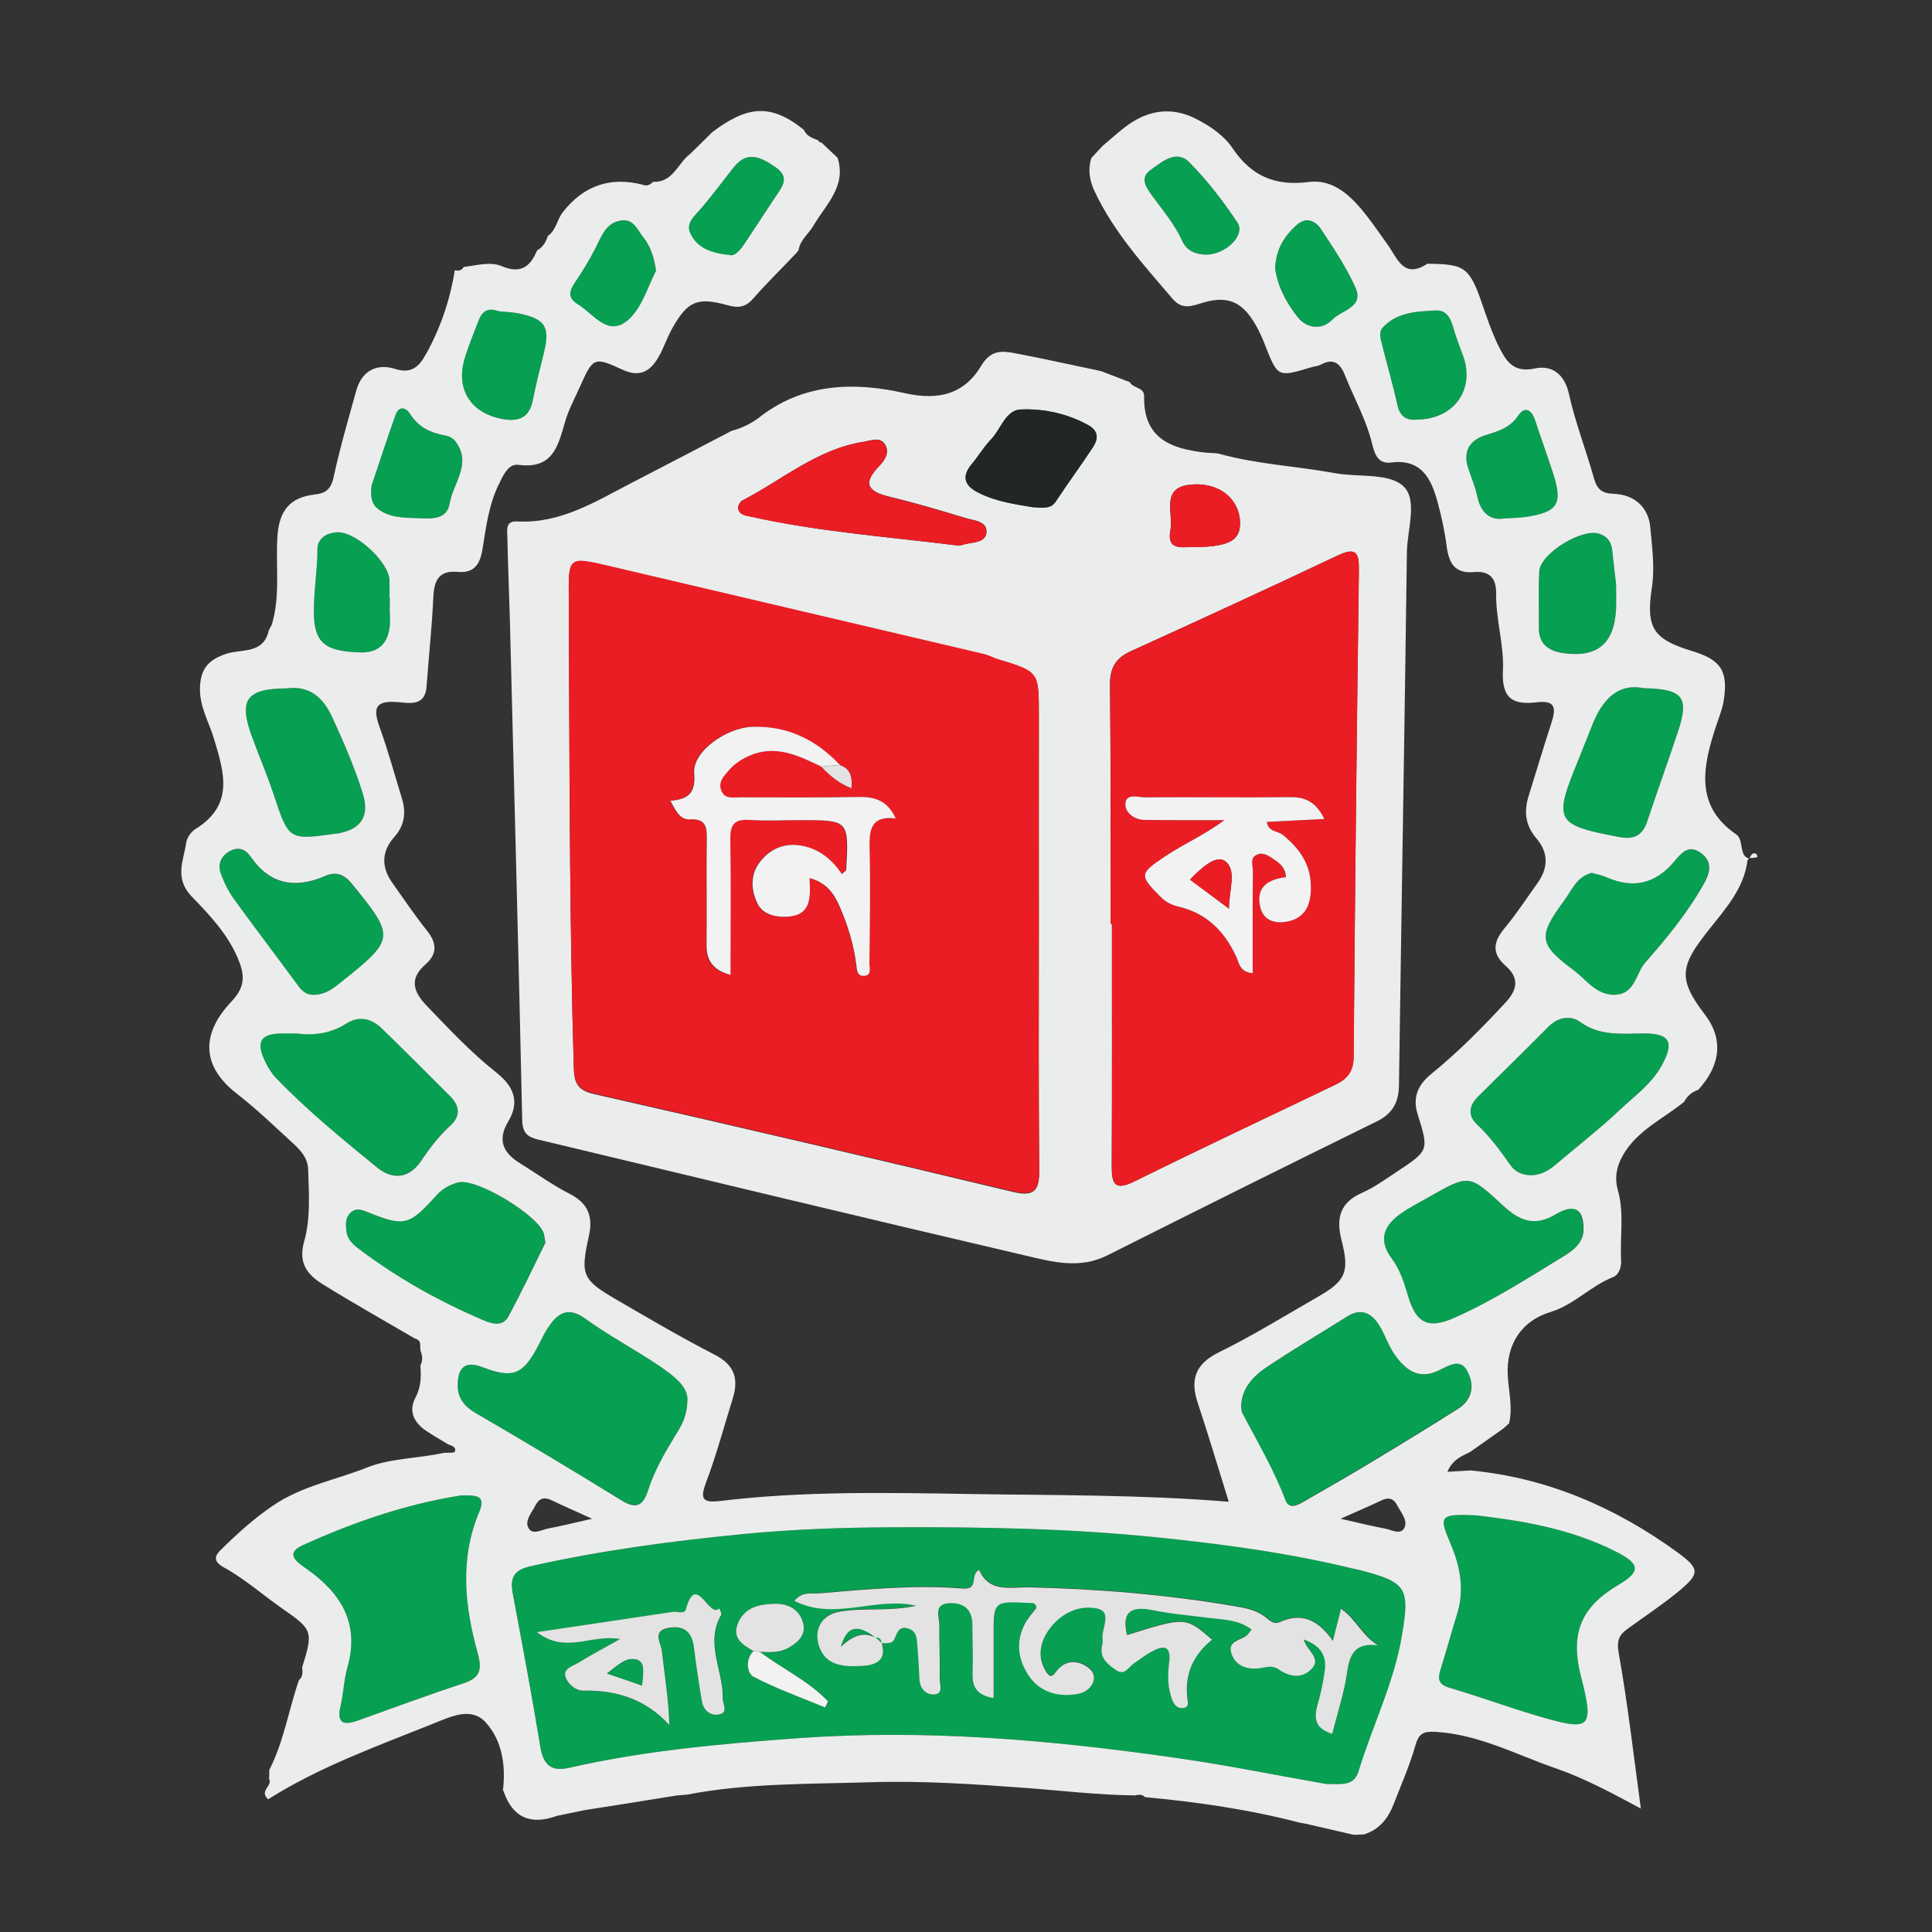 <?xml version="1.0" encoding="utf-8"?>
<!-- Generator: Adobe Illustrator 19.0.0, SVG Export Plug-In . SVG Version: 6.00 Build 0)  -->
<svg version="1.1" id="Layer_1" xmlns="http://www.w3.org/2000/svg" xmlns:xlink="http://www.w3.org/1999/xlink" x="0px" y="0px"
	 viewBox="0 0 1000 1000" style="enable-background:new 0 0 1000 1000;" xml:space="preserve">
<rect x="0" y="0" width="1000" height="1000" fill="#333333" stroke="none"/>
<style type="text/css">
	.st0{fill:#EBEDEC;}
	.st1{fill:#E3E3E3;}
	.st2{fill:#079F51;}
	.st3{fill:#EA1D24;}
	.st4{fill:#212723;}
	.st5{fill:#F2F2F2;}
</style>
<path id="XMLID_370_" class="st0" d="M394.1,215.2c22.6-17.1,48.7-17.5,74.2-11.7c17.9,4,30.9,0.3,39.6-14.2
	c5-8.3,10.6-7.7,17.3-6.5c14.9,2.8,29.8,6.2,44.7,9.3c5,1.9,9.9,3.8,14.9,5.7c1.6,3.3,7.5,2.5,7.4,7.3c-0.5,22,14.2,27.3,32,29.2
	c1.2,0.1,2.5,0.1,3.7,0.2c0.8,0.1,1.6,0.1,2.5,0.2c19.8,5.6,40.4,6.5,60.5,10.2c11.9,2.2,27.3-0.2,35.1,6.4
	c8.2,7.1,2.3,22.8,2.2,34.7c-1.2,91.9-2.8,183.8-4.1,275.7c-0.1,8.6-3.1,14.6-11.4,18.7c-46.7,22.9-93.2,46.1-139.6,69.4
	c-14.1,7.1-28.3,3.4-41.8,0.2c-84.4-19.7-168.6-40-252.9-60.2c-5.4-1.3-8-3.5-8.1-10.1c-1.9-86.4-4.2-172.8-6.4-259.2
	c-0.4-14.3-1-28.5-1.3-42.8c-0.1-3.6-1-8.1,5.1-7.8c22.2,1.2,40.2-10.1,58.7-19.7c17.5-9,34.8-18.1,52.3-27.2
	C384.1,221.6,389.4,219,394.1,215.2z M537.7,482c0-37.3,0-74.7,0-112c0-22.2,0.1-22.1-21.3-28.6c-2.4-0.7-4.7-2-7.1-2.6
	c-64.8-15.3-129.7-30.5-194.5-45.7c-20.6-4.8-20.6-4.8-20.4,16.7c0,3.4,0,6.7,0,10.1c0.5,77.6,0.3,155.2,2.6,232.8
	c0.2,7.8,1.8,11.6,10.5,13.6c72.3,16.4,144.5,33.3,216.6,50.6c11.3,2.7,13.9-0.6,13.8-11.3C537.5,564.3,537.7,523.2,537.7,482z
	 M574.8,478.1c0.2,0,0.5,0,0.7,0c0,41.9,0.1,83.9-0.1,125.8c0,9,1.7,12.5,11.5,7.7c34.5-17,69.4-33.4,104.1-50.1
	c6.1-2.9,9.6-6.8,9.6-14.4c0.7-83.9,1.6-167.7,2.7-251.6c0.1-8.8-0.9-12.7-10.9-8c-35.6,16.9-71.4,33.3-107.2,49.6
	c-8,3.6-10.8,8.9-10.7,17.7C575,396,574.8,437,574.8,478.1z M495.3,282.3c-0.6,0,1.2,0.2,2.8-0.3c4.5-1.5,11.9-0.6,12.5-6.3
	c0.6-6.1-6.7-6.3-11.2-7.7c-12.8-3.9-25.6-7.7-38.6-10.8c-11.2-2.7-14.9-6.6-5.5-16.2c2.8-2.8,5.5-7.3,2.5-11.4
	c-2.6-3.5-7-1.6-10.6-1c-24,3.7-42.2,19.7-62.9,30.4c-1.2,0.6-2.4,2.8-2.2,4c0.5,3.6,4,3.8,6.8,4.4
	C423.1,275.2,458.2,277.7,495.3,282.3z M534.4,262.5c6,0.4,9.6,0.9,12.2-3.1c6.2-9.4,12.9-18.5,19.1-27.9c2.9-4.4,3-8.5-2.4-11.5
	c-10.9-6-23-8.6-35-8.1c-7.7,0.3-10.2,10.2-15.3,15.5c-3.8,3.9-6.5,8.7-10,12.8c-5.6,6.7-3.5,11.3,3.6,14.8
	C516.1,259.8,526.4,261.1,534.4,262.5z M619.3,283.2c17.1-0.4,22.7-3.6,22.5-12.6c-0.2-12.5-11.2-21.7-26.7-19.6
	c-14.3,1.9-7.7,15.2-9.3,23.2C603.4,286.4,613.8,282.5,619.3,283.2z"/>
<path id="XMLID_336_" class="st1" d="M140.5,323c-0.5,1-1.1,2-1.6,3C139.4,325,140,324,140.5,323z"/>
<path id="XMLID_329_" class="st2" d="M686.5,923.4c-24.2-4.2-50.5-9.6-77-13.4c-65.2-9.4-130.6-15.1-196.6-10.3
	c-39.7,2.9-79.3,6.4-118.2,15.3c-9.4,2.2-13.6-1.5-15.1-11.2c-4.3-26.4-9.3-52.7-14.2-79c-1.5-7.9,0.3-12.1,9.1-14.1
	c36.4-8.2,73.3-13.1,110.4-16.7c25.9-2.5,52-3.4,77.8-3.5c45.6-0.2,91.3,0.6,136.8,5.3c34.2,3.5,68.2,8.1,101.6,16.3
	c0.8,0.2,1.7,0.3,2.5,0.5c24.5,6.5,26.3,9.2,22.2,33.8c-4.1,24.6-15.3,46.9-22.5,70.5C700.8,924.6,694.6,923.4,686.5,923.4z
	 M393.3,855c5,0.2,10,0.5,14.6-2c5.5-3,9.8-7.2,7.5-13.9c-2.3-6.8-8.3-9.2-14.9-9c-7.6,0.3-15.1,1.8-18.5,10
	c-3.3,7.9,2.4,11.3,8,14.5c-4.5,4.5-3.2,11.5,0,13.2c11.9,6.3,24.7,10.8,37.2,16c0.5-1.1,1-2.1,1.5-3.2
	C418.5,869.9,405,863.7,393.3,855z M456.2,850.3c2.5-0.1,5.6,0.6,6.8-2c1.7-3.5,2.6-7.4,7.7-5.4c3.9,1.5,3.9,5.1,4.2,8.4
	c0.5,5.8,0.8,11.7,1.1,17.6c0.2,5.2,3.6,8.3,7.9,7.9c4.7-0.4,2.5-5.3,2.6-8.2c0.2-9.2-0.3-18.5-0.2-27.7c0.1-4.4-3.2-11,5.3-11.3
	c7.6-0.3,11.8,3.4,11.8,11.3c0,8.4,0.3,16.8,0.1,25.2c-0.2,6.9,2.3,11.1,10.9,12.6c0-10.8,0-21.1,0-31.4
	c-0.1-18.7-0.1-18.8,18.2-17.8c1.4,0.1,3.6-0.4,4,2.5c-1.8,2.4-4.1,4.9-5.7,7.7c-4.8,8.4-4.3,17.1,0.3,25.2
	c4.7,8.3,12.3,12.5,21.9,12.2c5-0.2,10.3-0.9,12.7-6.4c1.6-3.7-0.4-6.6-3.5-8.5c-5.3-3.3-10.7-2.8-14.7,1.8c-2.2,2.5-3.4,5.3-6,1.1
	c-4.6-7.2-3.4-14.8,1.1-21.3c5.8-8.6,15.3-13.4,25-11.5c8.5,1.7,2.2,10.5,3.1,16.1c0.2,1.2-0.2,2.5-0.4,3.7c-1,6.1,3.1,9.2,7.3,12.1
	c4.6,3.2,6.6-1.6,9.4-3.5c2.8-1.8,5.4-4,8.3-5.6c6.3-3.5,11.2-4.7,9.8,5.8c-0.8,6.2-0.6,12.6,1.6,18.6c0.9,2.5,2.7,4.6,5.4,4.4
	c3.9-0.3,2.6-3.6,2.4-5.8c-1.1-12.2,3.4-22,12.9-29.6c-13.9-11.9-13.9-11.9-44-2.4c-2.9-11.7,1.7-15.2,13.1-12.9
	c9.8,2,19.9,2.8,29.9,4.1c7.3,0.9,14.8,1,21.4,5.9c-1.1,1.4-1.7,2.5-2.6,3.2c-3.2,2.4-9.6,2.8-8,8.6c1.7,6.4,7.1,8.9,13.8,8.4
	c3.6-0.3,7.2-2.1,10.9,0.5c5.7,3.9,12,5,17.1-0.4c5-5.3-2.4-9.1-4.2-15.1c9,3.3,11.9,8.7,10.9,16c-0.8,6.2-2.2,12.4-3.9,18.4
	c-2.1,7.3-0.5,12.1,7.8,14.4c2.7-10.9,6.2-21.3,7.7-31.9c1.3-9.4,4.2-15.4,16-13.9c-8.4-5.1-11.5-13.9-19.2-18.9
	c-1.4,5.6-2.6,10.4-4.2,16.6c-7.4-10.5-15.9-15-27.5-9.7c-2.6,1.2-4.9-0.4-6.8-2.1c-4.7-4-10.3-5.1-16.2-6.1
	c-35.2-6-70.7-9-106.4-9.8c-9.9-0.2-21.1,3-26.2-9.1c-5.2,2.7,0.2,10.4-8.6,9.7c-24.7-2-49.4,0.4-74.1,2.5c-4.1,0.4-9.1-1-12.9,3.9
	c20.6,10.6,41.6-2.3,63,2.5c-14.2,3.3-27.5,0.8-40.2,3.2c-8.5,1.6-12.8,8.8-10.2,17.3c3.2,10.5,12.7,11.2,21.7,10.7
	c7.1-0.4,13.9-2.3,10.8-12.3L456.2,850.3z M320.9,848.4c-8.4,4.8-15,8.2-21.2,12.2c-2.9,1.8-8.2,3.1-6.9,7.4
	c1.1,3.7,5.1,7.3,9.5,7.2c17-0.3,32,4.4,44.3,17.8c-0.6-13.8-2.5-26-3.9-38.3c-0.5-4.2-5.1-10.4,3.3-12c7.4-1.4,12.1,1.5,13.2,9.5
	c1.3,9.5,2.6,19,4.2,28.5c0.8,4.9,4.7,7.7,9,6.8c4.8-0.9,1.7-5.4,1.8-8.4c0.3-14.4-9.2-28.6-0.8-43.1c0.4-0.7-0.6-2.2-1-3.4
	c-5.5,5.4-11.9-19.2-17.3,0.5c-0.7,2.5-4.5,0.9-6.8,1.3c-22.5,3.3-45.1,6.7-70.3,10.5C292.8,856.4,306,845.5,320.9,848.4z"/>
<path id="XMLID_328_" class="st2" d="M238.8,774c7.3,0,13.1-0.4,9.2,8.7c-10.1,24-7.5,48.5-0.8,72.7c2.4,8.7,1.5,13-7.3,15.9
	c-18.3,6-36.4,12.7-54.5,19.2c-7.6,2.7-11.3,1.6-9.1-7.6c1.5-6.5,1.7-13.4,3.5-19.8c6.4-22.4-2.9-38.1-20.6-50.7
	c-4.5-3.2-12.5-8-2.7-12.5C183.2,787.7,211,778.3,238.8,774z"/>
<path id="XMLID_327_" class="st2" d="M763.6,784.3c23,2.6,48.6,6.7,72.2,18.5c13,6.5,13.9,10.4,2.1,17.4
	c-19.3,11.4-25.5,24.8-19.5,47.9c7,27.2,4.5,28-22.7,20c-15.2-4.5-30.2-10-45.4-14.5c-5.5-1.6-6.3-4.2-4.8-9.1
	c3-9.5,5.6-19.2,8.6-28.8c4-12.7,1.8-24.7-3.3-36.7C744.6,784.5,745.2,783.6,763.6,784.3z"/>
<path id="XMLID_326_" class="st2" d="M355.8,723.6c0.1,9.8-3.5,14.7-6.5,19.7c-5.5,9-10.7,18.1-13.9,28.1c-2.6,8.1-6.3,9.7-13.7,5.1
	c-25-15.3-50.2-30.4-75.5-45.1c-6.1-3.6-9.5-8-9.3-15c0.2-9,4.3-12.1,13-8.7c15.7,6,20.9,3.8,28.8-11.4c1.9-3.7,3.7-7.6,6.2-10.9
	c4.9-6.7,10.2-8.5,18-2.9c12.2,8.8,25.6,15.9,38.1,24.3C348.2,711.6,355.5,717,355.8,723.6z"/>
<path id="XMLID_325_" class="st2" d="M642.5,727.5c0.5-9.2,6.4-15.3,13.4-20c13.6-9.1,27.7-17.4,41.5-26.1
	c7.5-4.7,12.9-1.6,16.8,4.9c2.8,4.6,4.5,10,7.5,14.4c5.6,8.1,12.5,13.8,23.2,8.6c5.2-2.5,11.4-6.8,15,1c3.3,7,1.7,14.4-5.4,18.8
	c-14.9,9.4-29.9,18.6-45,27.7c-11.5,6.9-23.1,13.6-34.8,20.3c-3.3,1.9-7.7,4.3-9.6-0.8c-6-15.8-14.5-30.2-22.3-45
	C642.5,730.4,642.7,729,642.5,727.5z"/>
<path id="XMLID_324_" class="st2" d="M792.7,608.3c-4.5,0-8.4-1.6-10.9-5.2c-5.3-7.6-10.7-14.9-17.5-21.3c-4.8-4.6-3.8-9.8,0.8-14.3
	c12.2-12.1,24.5-24.1,36.6-36.3c4.9-4.9,11.5-5.7,16.1-2.3c10.2,7.4,21.3,6.1,32.6,6c14-0.1,16.5,4.4,9.6,16.8
	c-5.2,9.4-14,15.6-21.5,22.7c-10.6,10-22.2,19-33.4,28.5C801.5,605.9,797.6,608.2,792.7,608.3z"/>
<path id="XMLID_323_" class="st2" d="M153.1,534.8c9.9,1.2,18.3-0.1,26.1-5.1c6.6-4.2,13-2.7,18.3,2.4c12,11.6,23.8,23.5,35.6,35.3
	c5.1,5.1,5.2,10.5-0.1,15.2c-5.9,5.4-10.7,11.7-15.1,18.3c-6.3,9.2-14.8,9.7-22.7,3.3c-18.2-14.7-36.4-29.5-52.5-46.4
	c-2.3-2.4-4-5.3-5.5-8.3c-5.1-10.6-2.5-14.7,9.2-14.7C149,534.8,151.5,534.8,153.1,534.8z"/>
<path id="XMLID_322_" class="st2" d="M819.4,635.3c0.7,7-4.1,11.2-9.6,14.6C791.3,661.3,773,673.1,753,682
	c-13.5,6-19.9,3.3-24.2-11.2c-2-6.9-4.2-13.7-8.5-19.5c-6.8-9.1-4.3-16.5,4-22.6c4.7-3.5,10-6.1,15.1-9c21-12,21-12,38.7,4.4
	c7.9,7.3,15.9,11.2,27,4.5C814.5,622.7,819.3,625.6,819.4,635.3z"/>
<path id="XMLID_321_" class="st2" d="M282.2,643.2c-6.1,12.4-12.3,25.5-19.2,38.3c-2.6,4.8-7.6,4.1-12.3,2.1
	c-22.8-9.7-44.3-21.6-64.2-36.5c-3.3-2.4-6.8-5.2-7.3-9.8c-0.4-3.3-0.7-6.8,2-9.5c2.9-2.9,6-1.6,9.3-0.3c18.5,7.5,21.2,6.9,35-8.5
	c3.2-3.6,7.2-5.9,11.6-7c9.5-2.4,41.8,17.3,44.3,26.6C281.7,639.8,281.8,641.1,282.2,643.2z"/>
<path id="XMLID_320_" class="st2" d="M163.3,514.9c-3.7,0.3-6.3-1.1-8.5-4.1c-11.1-15.1-22.6-30-33.6-45.2c-2.9-4-5.2-8.6-6.9-13.3
	c-1.8-4.9,0.1-9.2,4.7-11.7c4.3-2.3,8-1.1,10.8,3c10,14.4,23,16.6,38.5,9.9c5.7-2.5,9.8-0.9,14,4.2c22.3,27.5,22.3,28.4-5.8,50.8
	C172.6,511.5,168.6,514.5,163.3,514.9z"/>
<path id="XMLID_319_" class="st2" d="M823.9,451.8c3,0.8,5.5,1.3,7.7,2.3c13.7,6,25.2,3.4,34.9-8.1c3.5-4.1,7.3-9.2,13.6-4.7
	c6.7,4.8,4.7,10.9,1.4,16.8c-8.3,14.7-19,27.7-30,40.2c-5.1,5.8-5.3,17.1-16.8,16.7c-9-0.4-13.7-7.7-19.9-12.4
	c-18.5-13.7-19.1-17.7-5.4-36.2C813.6,460.9,816.3,453.6,823.9,451.8z"/>
<path id="XMLID_318_" class="st2" d="M850.8,356.2c20.4,0.4,23.6,4.7,17.8,22.2c-5.1,15.5-10.7,30.8-15.8,46.2
	c-2.5,7.7-6.6,10.2-15,8.6c-32.6-6.2-33.9-8.2-21-39.5c2.7-6.6,5.2-13.2,7.9-19.8C829.9,361.6,837.9,353.5,850.8,356.2z"/>
<path id="XMLID_317_" class="st2" d="M148.4,356.3c11.3-1.5,18.6,4.1,23.6,15c5.9,12.9,11.6,25.9,15.8,39.5
	c3.6,11.7-0.9,18.4-12.8,20.6c-0.4,0.1-0.8,0.1-1.2,0.1c-24.4,3.4-24.3,3.4-32.2-20.4c-3.3-9.9-7.4-19.5-11-29.3
	C123.3,362.3,127.3,356.4,148.4,356.3z"/>
<path id="XMLID_316_" class="st2" d="M836.5,302.3c0,6.7,0.1,9.6,0,12.6c-0.9,18.2-9.7,25.6-27.7,23c-7.5-1.1-12.4-4.7-12.3-13.1
	c0.1-9.6-0.3-19.3,0.2-28.9c0.4-9.5,22.6-23,31.5-19.5c4,1.5,5.9,4.3,6.3,8.5C835.2,291.9,836.1,298.9,836.5,302.3z"/>
<path id="XMLID_315_" class="st2" d="M201.9,309.3c0,2.9-0.2,5.9,0,8.8c0.8,11.2-2.9,20-15.3,19.6c-16.6-0.5-23-4.1-23.9-17.3
	c-0.8-12.2,1.5-24,1.6-36.1c0-5.5,4.6-8.6,10.4-8.8c9.6-0.3,26.7,15.5,26.9,25c0.1,2.9,0,5.8,0,8.8
	C201.8,309.3,201.8,309.3,201.9,309.3z"/>
<path id="XMLID_314_" class="st2" d="M733.6,217.2c-5.1,0.5-8.9-1.1-10.3-7.5c-2.5-11.3-5.8-22.5-8.6-33.8c-0.4-1.8-0.5-4.6,0.6-5.9
	c7.3-8.4,17.8-8.8,27.6-9.3c7.9-0.5,8.7,7.5,10.7,13.3c1.1,3.1,2.2,6.3,3.4,9.4C763.9,200.9,753.1,216.9,733.6,217.2z"/>
<path id="XMLID_313_" class="st2" d="M258.3,161.1c2.8,0.3,6.6,0.4,10.2,1.1c13.9,2.8,16.5,7,13.1,20.6c-2,8.1-4.1,16.2-5.7,24.4
	c-1.8,9.1-7.4,11.2-15.6,9.7c-16.5-2.9-24.6-15.2-19.9-31.1c2-6.8,4.8-13.4,7.3-20C249.4,161.3,252.2,158.8,258.3,161.1z"/>
<path id="XMLID_312_" class="st2" d="M192.3,251.4c3.4-10,7.7-23.5,12.5-36.8c1.8-4.9,5.6-3.5,7.5-0.3c4.4,7,10.8,9.8,18.6,11.2
	c1.9,0.3,4,1.7,5.1,3.3c8.3,11.5-1.6,21.4-3.3,32c-1.2,7.2-7.7,7.8-13.9,7.5c-7.1-0.4-14.2,0.2-20.8-3.3
	C193.8,262.6,191.3,259.8,192.3,251.4z"/>
<path id="XMLID_311_" class="st2" d="M778.3,268.4c-6.3,1-11.8-2.3-13.7-11.6c-1-4.9-3.1-9.6-4.6-14.3c-3-9,0.7-14.8,9.3-17.4
	c6.5-2,12.4-3.8,16.6-10.1c3.3-5,6.9-2.9,8.7,2.6c3,9.2,6.3,18.2,9.3,27.4c5.2,16,2.6,20.2-14.1,22.7
	C786.8,268.1,783.8,268,778.3,268.4z"/>
<path id="XMLID_310_" class="st2" d="M339.6,140.2c-4.1,7.8-7,18.4-13.8,24.9c-10.8,10.3-18.5-2.5-26.7-7.5
	c-7.5-4.6-2.5-9.7,0.7-14.7c3.8-5.9,7.4-12.1,10.4-18.5c2.5-5.3,5.4-9.5,11.5-10.3c6.3-0.8,8.2,4.8,11.2,8.6
	C336.5,127.5,338.5,132.9,339.6,140.2z"/>
<path id="XMLID_309_" class="st2" d="M660,138.7c0.5-10.2,5-16.7,11.1-22.2c5-4.5,9.8-2.3,12.8,2.3c6.4,9.8,13.1,19.6,17.8,30.3
	c4.4,10-7.3,11.5-11.9,16.3c-5.4,5.6-13.2,4.7-17.9-1.1C665.5,156.5,661,147.4,660,138.7z"/>
<path id="XMLID_308_" class="st2" d="M624.2,131.8c-5.4-0.1-10-2-12.3-7.1c-3.8-8.5-9.8-15.5-15.2-22.9c-3.4-4.7-7.1-9.6-1.1-13.9
	c5.8-4.1,13.3-10.8,20.1-3.8c9.3,9.4,17.5,20.1,24.8,31.1C644.9,121.7,634.3,131.9,624.2,131.8z"/>
<path id="XMLID_307_" class="st2" d="M377.5,132.1c-10.4-1-16.9-4.1-20.2-10.8c-2.9-5.9,2.5-9.7,6-13.9c5.6-6.7,10.9-13.7,16.3-20.6
	c7.2-9.3,14.4-5.3,21.8-0.3c8,5.5,3.1,10.6-0.3,15.8c-5,7.6-10.1,15.3-15.1,22.9C383.2,129.3,380.4,132.9,377.5,132.1z"/>
<path id="XMLID_303_" class="st3" d="M537.7,482c0,41.1-0.2,82.2,0.2,123.3c0.1,10.7-2.5,14-13.8,11.3
	c-72.1-17.3-144.3-34.1-216.6-50.6c-8.6-2-10.2-5.8-10.5-13.6c-2.3-77.6-2.2-155.2-2.6-232.8c0-3.4,0-6.7,0-10.1
	c-0.2-21.4-0.2-21.5,20.4-16.7c64.8,15.2,129.7,30.5,194.5,45.7c2.4,0.6,4.7,1.8,7.1,2.6c21.4,6.5,21.3,6.5,21.3,28.6
	C537.6,407.4,537.7,444.7,537.7,482z M425.1,396.8c4.3,4.6,9,8.6,15.6,11.2c0.6-6.5-0.9-10.3-6.1-12c-12.3-13.1-27.2-20.3-45.3-19.8
	c-13.6,0.4-31.1,12.9-30.2,23.9c0.9,10.7-3.3,13.6-12.3,14.4c2.7,5,4.9,9.9,10.1,9.6c9-0.5,8.8,4.7,8.7,11.1
	c-0.2,18.1,0.1,36.1-0.1,54.2c-0.1,8.3,3.6,12.9,12.4,15.2c0-24,0.3-47.1-0.1-70.1c-0.1-7.5,1.8-10.7,9.8-10.1
	c8.8,0.6,17.6,0.1,26.4,0.1c25.2,0,25.2,0,23.8,25.7c0,0.5-1,1-2.3,2.2c-5-7.7-11.8-13.1-20.9-14.7c-8.6-1.5-15.9,1.4-21.2,8.1
	c-5.3,6.6-5,14.4-1.7,21.5c2.7,5.7,8.7,7.4,15,7.2c13.4-0.4,12.7-10.3,12.1-20c8.9,2.3,12.7,8,15.6,14.7c4.3,9.6,7.4,19.6,8.6,30.1
	c0.3,2.4,0.3,5.7,3.5,5.8c4.7,0.2,3.3-4.1,3.3-6.4c0.2-19.7,0.6-39.5,0.1-59.2c-0.2-9.7,0.5-17.4,13.5-15.9
	c-4.1-9-10.5-11.2-18.8-11.1c-20.6,0.4-41.1,0.2-61.7,0.2c-3.6,0-8,1.1-9.8-3.6c-1.6-4.2,1.2-7.1,3.6-10c3-3.6,6.8-6.2,11.1-8
	C401.6,385.2,413.3,391.1,425.1,396.8z"/>
<path id="XMLID_300_" class="st3" d="M574.8,478.1c0-41.1,0.2-82.2-0.2-123.3c-0.1-8.8,2.7-14,10.7-17.7
	c35.8-16.3,71.6-32.8,107.2-49.6c10-4.8,11-0.8,10.9,8c-1.1,83.9-2.1,167.7-2.7,251.6c-0.1,7.7-3.5,11.5-9.6,14.4
	c-34.7,16.6-69.6,33-104.1,50.1c-9.8,4.8-11.5,1.3-11.5-7.7c0.2-41.9,0.1-83.9,0.1-125.8C575.2,478.1,575,478.1,574.8,478.1z
	 M665.6,454c-8.4,1.1-15.5,4.5-13.4,15c1.5,7.1,7.2,9.2,13.5,8.1c10.2-1.8,13-9.3,12.8-18.6c-0.2-11.4-6-19.5-14.6-26.4
	c-2.6-2.1-7.5-1.5-8.2-6.7c9.9-0.5,19.4-1,29.8-1.5c-4.2-8.4-9.4-11.4-17.6-11.3c-25.1,0.4-50.3,0-75.4,0.1c-3.6,0-10-2.2-10,3.7
	c0,4.2,4.6,7.8,9.9,8c7.5,0.2,15.1,0.1,22.6,0.1c6.3,0,12.5,0,18.8,0c-10.4,7.7-21.1,12.3-30.8,18.8c-13.3,9-13.4,9.7-2.3,20.9
	c2.8,2.8,6,4.2,9.8,5.2c14.1,3.4,23.2,12.6,29.2,25.4c1.6,3.5,1.8,8.4,8.7,8.9c0-17.7-0.1-35.2,0.1-52.6c0-3-1.9-7.2,2.3-8.8
	c3.4-1.3,6.6,1.1,9.2,2.9C662.6,447.1,665.4,449.3,665.6,454z"/>
<path id="XMLID_299_" class="st3" d="M495.3,282.3c-37-4.7-72.1-7.2-106.5-14.8c-2.8-0.6-6.2-0.8-6.8-4.4c-0.2-1.2,1-3.4,2.2-4
	c20.7-10.7,38.8-26.7,62.9-30.4c3.6-0.6,8-2.5,10.6,1c3,4,0.3,8.5-2.5,11.4c-9.4,9.5-5.6,13.5,5.5,16.2c13,3.1,25.8,7,38.6,10.8
	c4.5,1.4,11.8,1.6,11.2,7.7c-0.6,5.6-7.9,4.7-12.5,6.3C496.5,282.6,494.7,282.4,495.3,282.3z"/>
<path id="XMLID_298_" class="st4" d="M534.4,262.5c-8-1.4-18.4-2.6-27.9-7.4c-7.1-3.5-9.1-8.2-3.6-14.8c3.5-4.2,6.3-9,10-12.8
	c5.1-5.3,7.6-15.2,15.3-15.5c12-0.5,24.1,2.1,35,8.1c5.5,3,5.3,7.1,2.4,11.5c-6.2,9.4-12.9,18.5-19.1,27.9
	C544,263.4,540.5,262.9,534.4,262.5z"/>
<path id="XMLID_297_" class="st3" d="M619.3,283.2c-5.5-0.7-15.8,3.2-13.4-9c1.6-8.1-5-21.3,9.3-23.2c15.4-2.1,26.5,7.1,26.7,19.6
	C641.9,279.6,636.4,282.8,619.3,283.2z"/>
<path id="XMLID_296_" class="st1" d="M456.3,850.1c3.1,9.9-3.7,11.9-10.8,12.2c-9,0.5-18.5-0.2-21.7-10.7
	c-2.6-8.5,1.7-15.6,10.2-17.3c12.7-2.4,26,0,40.2-3.2c-21.4-4.8-42.3,8.1-63-2.5c3.9-5,8.8-3.6,12.9-3.9c24.7-2.1,49.4-4.5,74.1-2.5
	c8.9,0.7,3.5-7,8.6-9.7c5.1,12.1,16.3,8.9,26.2,9.1c35.7,0.8,71.2,3.8,106.4,9.8c5.9,1,11.5,2.1,16.2,6.1c1.9,1.7,4.2,3.3,6.8,2.1
	c11.6-5.3,20.1-0.9,27.5,9.7c1.6-6.2,2.8-11,4.2-16.6c7.6,5,10.7,13.8,19.2,18.9c-11.8-1.5-14.7,4.5-16,13.9
	c-1.5,10.6-5,21-7.7,31.9c-8.2-2.4-9.8-7.2-7.8-14.4c1.7-6,3.1-12.2,3.9-18.4c1-7.4-1.9-12.8-10.9-16c1.8,5.9,9.3,9.7,4.2,15.1
	c-5.1,5.4-11.5,4.3-17.1,0.4c-3.7-2.6-7.3-0.8-10.9-0.5c-6.7,0.5-12-2-13.8-8.4c-1.5-5.8,4.8-6.2,8-8.6c0.9-0.7,1.5-1.8,2.6-3.2
	c-6.6-5-14.1-5-21.4-5.9c-10-1.3-20.1-2.1-29.9-4.1c-11.5-2.3-16,1.2-13.1,12.9c30.2-9.5,30.2-9.5,44,2.4
	c-9.5,7.6-14.1,17.3-12.9,29.6c0.2,2.2,1.5,5.5-2.4,5.8c-2.8,0.2-4.5-1.9-5.4-4.4c-2.3-6.1-2.4-12.4-1.6-18.6
	c1.4-10.5-3.5-9.3-9.8-5.8c-2.9,1.6-5.5,3.8-8.3,5.6c-2.9,1.9-4.8,6.7-9.4,3.5c-4.2-2.9-8.3-6-7.3-12.1c0.2-1.2,0.6-2.5,0.4-3.7
	c-0.9-5.5,5.5-14.4-3.1-16.1c-9.6-1.9-19.1,2.9-25,11.5c-4.4,6.5-5.7,14-1.1,21.3c2.7,4.2,3.8,1.4,6-1.1c4-4.6,9.4-5.1,14.7-1.8
	c3.1,1.9,5.1,4.8,3.5,8.5c-2.4,5.4-7.7,6.2-12.7,6.4c-9.6,0.3-17.3-3.8-21.9-12.2c-4.6-8.1-5-16.8-0.3-25.2c1.6-2.8,3.9-5.3,5.7-7.7
	c-0.4-3-2.5-2.4-4-2.5c-18.3-1-18.3-0.9-18.2,17.8c0,10.3,0,20.6,0,31.4c-8.6-1.4-11.1-5.7-10.9-12.6c0.3-8.4-0.1-16.8-0.1-25.2
	c0-7.9-4.2-11.6-11.8-11.3c-8.5,0.3-5.3,6.9-5.3,11.3c-0.1,9.2,0.4,18.5,0.2,27.7c-0.1,2.9,2.1,7.8-2.6,8.2
	c-4.3,0.4-7.7-2.8-7.9-7.9c-0.3-5.9-0.6-11.7-1.1-17.6c-0.3-3.3-0.3-7-4.2-8.4c-5.2-2-6.1,1.9-7.7,5.4c-1.2,2.6-4.4,1.9-6.8,2
	c-1-0.9-2-1.8-2.9-2.7c-9.4-7.2-14.7-6.1-17.9,4.5c5.6-5.2,11.2-8.3,18.1-4.5C455.1,847.6,456,848.6,456.3,850.1z"/>
<path id="XMLID_293_" class="st1" d="M320.9,848.4c-14.9-2.8-28.1,8-43-3.6c25.2-3.8,47.7-7.1,70.3-10.5c2.3-0.3,6.1,1.3,6.8-1.3
	c5.4-19.7,11.8,4.9,17.3-0.5c0.4,1.1,1.4,2.7,1,3.4c-8.5,14.6,1.1,28.8,0.8,43.1c-0.1,3,3.1,7.4-1.8,8.4c-4.3,0.9-8.2-1.9-9-6.8
	c-1.6-9.5-3-19-4.2-28.5c-1.1-8-5.8-10.9-13.2-9.5c-8.5,1.6-3.8,7.8-3.3,12c1.4,12.3,3.4,24.5,3.9,38.3
	c-12.3-13.4-27.3-18.1-44.3-17.8c-4.3,0.1-8.3-3.5-9.5-7.2c-1.3-4.4,4-5.6,6.9-7.4C305.9,856.6,312.5,853.1,320.9,848.4z
	 M332.3,872.4c0.4-5.7,2-11.8-2.6-13.3c-5.6-1.8-10.3,3.2-15.5,7.1C320.5,868.3,325.8,870.1,332.3,872.4z"/>
<path id="XMLID_292_" class="st1" d="M390,854.6c-5.6-3.3-11.3-6.6-8-14.5c3.4-8.2,10.9-9.7,18.5-10c6.6-0.2,12.6,2.2,14.9,9
	c2.3,6.7-2,10.9-7.5,13.9c-4.6,2.5-9.6,2.2-14.6,2C392.2,854.8,391.1,854.7,390,854.6z"/>
<path id="XMLID_291_" class="st5" d="M390,854.6c1.1,0.1,2.2,0.3,3.3,0.4c11.6,8.7,25.2,15,35.3,25.6c-0.5,1.1-1,2.1-1.5,3.2
	c-12.5-5.2-25.3-9.7-37.2-16C386.8,866.1,385.5,859,390,854.6z"/>
<path id="XMLID_290_" class="st5" d="M425.1,396.8c-11.8-5.7-23.5-11.5-37.1-5.7c-4.3,1.9-8.1,4.4-11.1,8c-2.5,2.9-5.2,5.8-3.6,10
	c1.8,4.7,6.2,3.6,9.8,3.6c20.6,0,41.1,0.2,61.7-0.2c8.3-0.1,14.7,2.1,18.8,11.1c-13-1.5-13.8,6.1-13.5,15.9
	c0.5,19.7,0.1,39.5-0.1,59.2c0,2.4,1.4,6.6-3.3,6.4c-3.2-0.1-3.2-3.4-3.5-5.8c-1.3-10.5-4.4-20.5-8.6-30.1
	c-2.9-6.6-6.7-12.4-15.6-14.7c0.5,9.7,1.2,19.6-12.1,20c-6.3,0.2-12.4-1.5-15-7.2c-3.3-7-3.6-14.9,1.7-21.5
	c5.4-6.7,12.6-9.6,21.2-8.1c9.1,1.6,15.9,7.1,20.9,14.7c1.3-1.2,2.3-1.7,2.3-2.2c1.4-25.7,1.4-25.7-23.8-25.7
	c-8.8,0-17.7,0.5-26.4-0.1c-8-0.5-9.9,2.7-9.8,10.1c0.4,23,0.1,46.1,0.1,70.1c-8.7-2.4-12.4-7-12.4-15.2c0.2-18.1-0.1-36.1,0.1-54.2
	c0.1-6.3,0.2-11.6-8.7-11.1c-5.2,0.3-7.4-4.6-10.1-9.6c9-0.8,13.2-3.7,12.3-14.4c-0.9-11,16.6-23.5,30.2-23.9
	c18.1-0.6,33,6.7,45.3,19.8C431.4,396.2,428.2,396.5,425.1,396.8z"/>
<path id="XMLID_289_" class="st1" d="M425.1,396.8c3.2-0.3,6.3-0.5,9.5-0.8c5.2,1.7,6.7,5.5,6.1,12
	C434.1,405.4,429.4,401.4,425.1,396.8z"/>
<path id="XMLID_286_" class="st5" d="M665.6,454c-0.2-4.7-2.9-6.9-5.6-8.8c-2.7-1.8-5.8-4.3-9.2-2.9c-4.2,1.6-2.2,5.8-2.3,8.8
	c-0.2,17.4-0.1,34.9-0.1,52.6c-6.9-0.5-7-5.4-8.7-8.9c-6-12.8-15.1-22-29.2-25.4c-3.8-0.9-6.9-2.3-9.8-5.2
	c-11.1-11.2-11-12,2.3-20.9c9.7-6.5,20.4-11.1,30.8-18.8c-6.3,0-12.5,0-18.8,0c-7.5,0-15.1,0-22.6-0.1c-5.3-0.1-9.9-3.7-9.9-8
	c0-6,6.4-3.7,10-3.7c25.1-0.2,50.3,0.2,75.4-0.1c8.2-0.1,13.4,2.9,17.6,11.3c-10.4,0.5-19.9,1-29.8,1.5c0.7,5.2,5.6,4.6,8.2,6.7
	c8.6,6.9,14.4,15,14.6,26.4c0.2,9.3-2.5,16.9-12.8,18.6c-6.3,1.1-12.1-1-13.5-8.1C650,458.5,657.1,455.1,665.6,454z M636.1,470.3
	c0-9.6,4.3-20-2-24.6c-4.8-3.5-12.9,4.1-18.1,9.6C622.4,460.1,628.4,464.5,636.1,470.3z"/>
<path id="XMLID_285_" class="st2" d="M453.4,847.6c-6.9-3.8-12.5-0.7-18.1,4.5c3.2-10.6,8.5-11.6,17.9-4.5L453.4,847.6z"/>
<path id="XMLID_284_" class="st2" d="M453.3,847.6c1,0.9,2,1.8,2.9,2.7c0,0,0.1-0.2,0.1-0.2c-0.3-1.6-1.1-2.5-2.8-2.6
	C453.4,847.6,453.3,847.6,453.3,847.6z"/>
<path id="XMLID_283_" class="st2" d="M332.3,872.4c-6.5-2.2-11.8-4-18.1-6.2c5.2-3.9,10-8.9,15.5-7.1
	C334.3,860.6,332.7,866.7,332.3,872.4z"/>
<path id="XMLID_282_" class="st3" d="M636.1,470.3c-7.7-5.7-13.7-10.2-20.2-15c5.2-5.5,13.3-13.1,18.1-9.6
	C640.4,450.3,636.1,460.7,636.1,470.3z"/>
<g id="XMLID_3_">
	<path id="XMLID_4_" class="st0" d="M906.9,442c-0.5,0.7-0.9,1.3-1.4,2c1,0.2,2.2,0.1,3.7-0.3c0,0,0.4,0.2,0.4,0.2
		C909.6,441.9,908.7,441.2,906.9,442z"/>
	<path id="XMLID_7_" class="st0" d="M898.7,431.9c-21.7-14.8-17.3-35.2-10.6-55.7c1.4-4.3,3.2-8.6,4-13c2.6-15.7-1.2-21.6-15.9-26.1
		c-20.4-6.2-24.4-11.8-21.2-32.9c1.6-10.6,0.1-20.9-0.8-31.2c-0.9-10.3-8.1-17-18.9-17.4c-6-0.2-8.6-2.2-10.2-7.8
		c-4.1-14.7-9.7-28.9-13-43.8c-2.3-10.7-9.2-15.1-17.6-13.3c-10.6,2.3-14.5-3.1-18.2-10.3c-3-5.8-5.3-12-7.4-18.1
		c-8.2-24.3-9.5-25.5-30.1-25.8c-12.3,8.1-15.5-2.8-20.5-9.8c-3.6-5-7.1-10.1-10.8-14.9c-7.7-9.9-17-19.3-30.1-17.6
		c-17.4,2.2-29.6-3-39.3-17.3c-4.4-6.6-11.2-11.3-18.3-15c-12.1-6.5-24.1-5.4-35.3,2.3c-4.9,3.4-9.3,7.6-13.9,11.4
		c-1.9,2.1-3.9,4.2-5.8,6.3c-1.7,5.9-0.9,11.4,1.7,17c9.9,21.1,25.3,38.1,40.3,55.6c4.2,4.9,8,4.7,14.1,2.7c15.1-5,23-0.9,30.5,13.7
		c1.3,2.6,2.5,5.3,3.5,8c6.5,16.4,6.5,16.4,23.8,11.2c1.6-0.5,3.4-0.6,4.8-1.3c6.4-3.5,10-1.1,12.5,5.1
		c4.8,12.1,11.3,23.5,14.3,36.2c1.3,5.3,3.2,10.1,9.7,9.3c15.5-2,20.7,8.1,24,20.1c2.1,7.6,3.8,15.5,4.8,23.4
		c1.2,8.7,4.2,14.1,14.2,13.2c7.8-0.7,11.5,3,11.4,11.1c-0.2,13.5,4.2,26.9,3.5,40c-0.7,14.8,5.6,17.7,17.5,16.3
		c10.5-1.3,9.8,3.9,7.5,11c-4,12.3-7.7,24.8-11.6,37.2c-2.6,8.2-1.9,15.5,4,22.3c6.3,7.4,6.1,15.3,0.5,23.1
		c-5.6,7.8-10.9,16-17.1,23.4c-5.8,7-6.7,13,0.6,19.4c7.3,6.4,6.1,12.5-0.3,19.3c-12,12.9-24.4,25.5-38.1,36.6
		c-7,5.7-9.9,12.2-7.1,21c5.8,18.6,5.8,18.7-10.5,29.5c-5.9,3.9-11.8,8.2-18.3,11.1c-11.6,5.1-13.5,13.3-10.6,24.6
		c4.2,16.6,2.2,21-12.9,29.6c-16.7,9.6-33.2,19.8-50.5,28.3c-12.4,6.1-15.1,14.1-11,26.4c5.5,16.5,10.4,33.1,16,51
		c-45.5-3.7-89.6-3.3-133.6-4c-43.2-0.7-86.5-1.6-129.6,3.6c-9.2,1.1-10.6-1-7.3-9.7c5.3-14.1,9.2-28.7,13.7-43.1
		c3.2-10.1,1.2-17.5-9.1-22.8c-17.1-8.8-33.8-18.6-50.5-28.3c-18.3-10.6-19.3-12.9-14.8-33.2c2.2-9.8-0.2-16.9-9.8-21.8
		c-8.9-4.5-17.1-10.5-25.7-15.8c-8.8-5.4-12.1-12-6.2-21.8c6-10,2.9-18-6-25.1c-13.2-10.4-24.7-22.7-36.3-34.8c-7-7.3-9-14-0.6-21.3
		c6.3-5.5,5.9-11.1,0.8-17.5c-6.3-7.9-11.9-16.2-17.7-24.4c-5.9-8.2-6.1-16.3,0.8-24.1c5.3-5.9,6.2-12.6,3.9-20
		c-3.8-12.4-7.2-24.9-11.6-37.1c-3.5-9.7-2-13.6,9.3-12.7c5.8,0.4,14.4,2.6,15.1-8.2c1.1-15.4,2.8-30.8,3.5-46.3
		c0.4-8.6,3-13.7,12.4-12.9c9.4,0.9,12-4.7,13.2-12.7c1.7-10.7,3.1-21.6,7.8-31.6c2.4-4.9,5.1-11.9,10.7-11.1
		c17.6,2.3,20.4-9.5,24-22c1.8-6.4,5.1-12.4,7.8-18.5c6.7-15,7.2-15.6,21.9-8.8c9,4.2,14.5,0.9,18.7-6.4c2.7-4.6,4.3-9.8,6.9-14.5
		c8.1-14.6,13.2-16.8,29-12.4c5.3,1.5,9.2,1.1,13.1-3.4c6.8-7.8,14.2-15,21.3-22.5c0.8-0.8,1.5-1.7,2.2-2.5
		c0.8-5.4,5.3-8.6,7.8-12.9c6.3-10.8,17.2-20.3,12.4-35.1c-2.8-2.6-5.6-5.2-8.4-7.9c-0.8,0.1-1.3-0.2-1.5-1
		c-2.9-1.2-6.1-2.1-7.5-5.5c-17.5-14.1-29.7-12.1-47.3,1.1c-3.8,3.8-7.7,7.5-11.5,11.3c-6.5,4.8-8.9,15-19.3,14.5
		c-1.5,1.6-3.2,2.4-5.4,1.5c-16.8-4.3-30.5,0.5-41.2,14.1c-3.1,3.9-3.5,9.4-7.8,12.4c-1,3.1-2.6,5.9-5.6,7.5
		c-3.5,8.4-8.4,12.3-18.2,8.2c-6.1-2.6-13.2-0.4-19.8,0.4c-1.1,1.9-2.7,2.1-4.6,1.7c-2.5,15.4-7.4,30.1-15.1,43.7
		c-3.4,6.1-7.3,10.1-16,7.3c-9.2-2.9-17.1,1-19.9,11.3c-4.2,15-8.5,29.9-11.8,45.1c-1.4,6.3-4.4,8.1-10,8.7
		c-12.7,1.5-18.2,8.6-19,21.7c-1,15.2,1.6,30.7-2.9,45.6c-0.5,1-1.1,2-1.6,3c-2.6,12.4-14.2,9.5-22,12.1c-9.4,3.1-13.4,8-13.6,17.8
		c-0.2,9.5,4.5,17.2,7.1,25.7c5.3,17.5,10.9,34.6-9.3,47.1c-2.3,1.4-4.5,4.5-4.9,7c-1.3,9.4-6.4,18.5,2.9,28.1
		c9.1,9.4,18.5,19.3,23.8,31.9c3.5,8.2,4.2,14.5-3.3,22.4c-15.1,15.9-16.4,32.8,2.8,47.7c10.2,7.9,19.6,17,29.1,25.7
		c3.9,3.6,7.6,7.5,7.8,13.5c0.4,12.6,1.3,25.5-2.1,37.4c-3.1,11.1,1.7,17,9.3,21.8c15.7,9.8,32,18.9,48,28.3c1.9,0.5,3,1.6,2.8,3.7
		c0,0.8,0.1,1.6,0.1,2.4c1,2.6,1.4,5.2,0,7.8c0.4,5.7,0.4,11.1-2.5,16.6c-3.8,7-0.9,13,5.5,17.3c3.7,2.5,7.6,4.7,11.4,7
		c1.9,0.7,4.4,1.5,3.4,3.8c-0.3,0.8-3.7,0.4-5.7,0.6c-13.2,2.9-27.7,2.8-39.5,7.5c-16.2,6.5-33.8,9.5-48.9,19.8
		c-10,6.8-18.7,14.7-27.1,23c-2.5,2.5-4.6,5.5,1.7,9c10.8,5.9,20.3,14.4,30.5,21.5c15.4,10.7,15.8,11.6,10,30.2
		c0.3,2.4,0.4,4.9-1.7,6.7c-5.3,15.4-7.8,31.7-15.3,46.4c0,1.6-0.1,3.2-0.1,4.8c1.9,3.5-5.4,6-0.5,10.4
		c26.7-16.9,56.5-27.5,85.8-39.3c9-3.6,19.3-8.6,26.7-0.6c8.6,9.4,10.6,22.4,9,35.5c0,0,0.3,0.1,0.3,0.1
		c4.7,13.9,14.1,17.8,27.6,12.9c4.8-1,9.7-2,14.5-3c15.9-2.5,31.9-5,47.8-7.6c1.7-0.1,3.4-0.3,5.1-0.4c31-6,62.5-5.4,93.9-6.4
		c27-0.9,54,0.9,81,2.9c18.9,1.4,37.9,3.7,56.9,3.9c1.9-0.4,3.8-0.7,5.3,0.9c27.1,2.5,54,6.4,80.4,13.3c0.8,0.1,1.7,0.3,2.5,0.4
		c8.4,1.9,16.8,3.9,25.1,5.8c1.7-0.1,3.4-0.1,5.2-0.2c8-2.4,12.6-8.3,15.5-15.8c3.9-10.1,8.3-20,11.2-30.3c1.8-6.3,4.3-7.3,10.4-7
		c22.4,1.3,41.8,11.8,62.3,18.9c15.1,5.2,29,12.8,44,20.8c-3.8-27.9-6.8-54.4-11.5-80.7c-1.1-6.4,0.4-9.3,4.6-12.3
		c8.8-6.4,17.9-12.4,26.3-19.3c11.2-9.3,11.4-11.7-0.7-20.5c-31.9-23.1-67.1-38.4-106.8-42.2c-3.6,0.2-7.3,0.4-12,0.7
		c2.5-6.2,7.3-8.1,11.8-10.3c5.7-4,11.4-8,17-12c1-0.9,2.1-1.9,3.1-2.8c2-8.4-0.3-16.7-0.7-25c-0.8-15.6,6.9-28,22.1-32.6
		c12.2-3.7,20.8-13.5,32.5-18.1c2.9-1.1,4.3-5.1,4.1-8.7c-0.7-12.1,1.7-24.3-1.7-36.3c-1.8-6.4-0.7-12.2,2.6-18
		c7.4-13,20.8-18.8,31.7-27.7c1.6-3,4-5.1,7.3-6.2c11.8-12.9,13-26.5,3.5-38.9c-14.2-18.5-12.9-25.2,1.8-43.7
		c8.4-10.7,18.4-21.4,20.2-36.2c0.3-0.3,0.5-0.7,0.7-1C900,443.1,902.7,434.7,898.7,431.9z M624.2,131.8c-5.4-0.1-10-2-12.3-7.1
		c-3.8-8.5-9.8-15.5-15.2-22.9c-3.4-4.7-7.1-9.6-1.1-13.9c5.8-4.1,13.3-10.8,20.1-3.8c9.3,9.4,17.5,20.1,24.8,31.1
		C644.9,121.7,634.3,131.9,624.2,131.8z M689.7,165.4c-5.4,5.6-13.2,4.7-17.9-1.1c-6.3-7.8-10.8-16.9-11.8-25.6
		c0.5-10.2,5-16.7,11.1-22.2c5-4.5,9.8-2.3,12.8,2.3c6.4,9.8,13.1,19.6,17.8,30.3C706,159.1,694.3,160.6,689.7,165.4z M363.3,107.4
		c5.6-6.7,10.9-13.7,16.3-20.6c7.2-9.3,14.4-5.3,21.8-0.3c8,5.5,3.1,10.6-0.3,15.8c-5,7.6-10.1,15.3-15.1,22.9
		c-2.6,4-5.5,7.6-8.3,6.8c-10.4-1-16.9-4.1-20.2-10.8C354.4,115.4,359.9,111.5,363.3,107.4z M299.8,142.9
		c3.8-5.9,7.4-12.1,10.4-18.5c2.5-5.3,5.4-9.5,11.5-10.3c6.3-0.8,8.2,4.8,11.2,8.6c3.7,4.7,5.6,10.2,6.7,17.4
		c-4.1,7.8-7,18.4-13.8,24.9c-10.8,10.3-18.5-2.5-26.7-7.5C291.6,153,296.6,147.9,299.8,142.9z M850.8,356.2
		c20.4,0.4,23.6,4.7,17.8,22.2c-5.1,15.5-10.7,30.8-15.8,46.2c-2.5,7.7-6.6,10.2-15,8.6c-32.6-6.2-33.9-8.2-21-39.5
		c2.7-6.6,5.2-13.2,7.9-19.8C829.9,361.6,837.9,353.5,850.8,356.2z M733.6,217.2c-5.1,0.5-8.9-1.1-10.3-7.5
		c-2.5-11.3-5.8-22.5-8.6-33.8c-0.4-1.8-0.5-4.6,0.6-5.9c7.3-8.4,17.8-8.8,27.6-9.3c7.9-0.5,8.7,7.5,10.7,13.3
		c1.1,3.1,2.2,6.3,3.4,9.4C763.9,200.9,753.1,216.9,733.6,217.2z M789.7,267.6c-2.9,0.4-5.9,0.4-11.4,0.8c-6.3,1-11.8-2.3-13.7-11.6
		c-1-4.9-3.1-9.6-4.6-14.3c-3-9,0.7-14.8,9.3-17.4c6.5-2,12.4-3.8,16.6-10.1c3.3-5,6.9-2.9,8.7,2.6c3,9.2,6.3,18.2,9.3,27.4
		C809,260.9,806.4,265.1,789.7,267.6z M796.5,324.8c0.1-9.6-0.3-19.3,0.2-28.9c0.4-9.5,22.6-23,31.5-19.5c4,1.5,5.9,4.3,6.3,8.5
		c0.7,7.1,1.6,14.1,2,17.5c0,6.7,0.1,9.6,0,12.6c-0.9,18.2-9.7,25.6-27.7,23C801.3,336.8,796.4,333.2,796.5,324.8z M240.4,185.9
		c2-6.8,4.8-13.4,7.3-20c1.7-4.5,4.5-7,10.5-4.8c2.8,0.3,6.6,0.4,10.2,1.1c13.9,2.8,16.5,7,13.1,20.6c-2,8.1-4.1,16.2-5.7,24.4
		c-1.8,9.1-7.4,11.2-15.6,9.7C243.9,214,235.8,201.8,240.4,185.9z M192.3,251.4c3.4-10,7.7-23.5,12.5-36.8c1.8-4.9,5.6-3.5,7.5-0.3
		c4.4,7,10.8,9.8,18.6,11.2c1.9,0.3,4,1.7,5.1,3.3c8.3,11.5-1.6,21.4-3.3,32c-1.2,7.2-7.7,7.8-13.9,7.5c-7.1-0.4-14.2,0.2-20.8-3.3
		C193.8,262.6,191.3,259.8,192.3,251.4z M164.3,284.3c0-5.5,4.6-8.6,10.4-8.8c9.6-0.3,26.7,15.5,26.9,25c0.1,2.9,0,5.8,0,8.8
		c0.1,0,0.1,0,0.2,0c0,2.9-0.2,5.9,0,8.8c0.8,11.2-2.9,20-15.3,19.6c-16.6-0.5-23-4.1-23.9-17.3
		C161.9,308.2,164.3,296.4,164.3,284.3z M148.4,356.3c11.3-1.5,18.6,4.1,23.6,15c5.9,12.9,11.6,25.9,15.8,39.5
		c3.6,11.7-0.9,18.4-12.8,20.6c-0.4,0.1-0.8,0.1-1.2,0.1c-24.4,3.4-24.3,3.4-32.2-20.4c-3.3-9.9-7.4-19.5-11-29.3
		C123.3,362.3,127.3,356.4,148.4,356.3z M121.2,465.5c-2.9-4-5.2-8.6-6.9-13.3c-1.8-4.9,0.1-9.2,4.7-11.7c4.3-2.3,8-1.1,10.8,3
		c10,14.4,23,16.6,38.5,9.9c5.7-2.5,9.8-0.9,14,4.2c22.3,27.5,22.3,28.4-5.8,50.8c-4,3.2-7.9,6.2-13.3,6.5c-3.7,0.3-6.3-1.2-8.5-4.2
		C143.6,495.6,132.2,480.7,121.2,465.5z M142.8,557.9c-2.3-2.4-4-5.3-5.5-8.3c-5.1-10.6-2.5-14.7,9.2-14.7c2.5,0,5,0,6.6,0
		c9.9,1.2,18.3-0.1,26.1-5.1c6.6-4.2,13-2.7,18.3,2.4c12,11.6,23.8,23.5,35.6,35.3c5.1,5.1,5.2,10.5-0.1,15.2
		c-5.9,5.4-10.7,11.7-15.1,18.3c-6.3,9.2-14.8,9.7-22.7,3.3C177.2,589.6,159,574.8,142.8,557.9z M186.6,647.1
		c-3.3-2.4-6.8-5.2-7.3-9.8c-0.4-3.3-0.7-6.8,2-9.5c2.9-2.9,6-1.6,9.3-0.3c18.5,7.5,21.2,6.9,35-8.5c3.2-3.6,7.2-5.9,11.6-7
		c9.5-2.4,41.8,17.3,44.3,26.6c0.3,1.2,0.4,2.4,0.8,4.6c-6.1,12.4-12.3,25.5-19.2,38.3c-2.6,4.8-7.6,4.1-12.3,2.1
		C227.9,673.9,206.4,661.9,186.6,647.1z M247.2,855.4c2.4,8.7,1.5,13-7.3,15.9c-18.3,6-36.4,12.7-54.5,19.2
		c-7.6,2.7-11.3,1.6-9.1-7.6c1.5-6.5,1.7-13.4,3.5-19.8c6.4-22.4-2.9-38.1-20.6-50.7c-4.5-3.2-12.5-8-2.7-12.5
		c26.7-12.2,54.5-21.6,82.3-25.9c7.3,0,13.1-0.4,9.2,8.7C237.9,806.7,240.5,831.3,247.2,855.4z M246.2,731.4c-6.1-3.6-9.5-8-9.3-15
		c0.2-9,4.3-12.1,13-8.7c15.7,6,20.9,3.8,28.8-11.4c1.9-3.7,3.7-7.6,6.2-10.9c4.9-6.7,10.2-8.5,18-2.9c12.2,8.8,25.6,15.9,38.1,24.3
		c7.2,4.9,14.5,10.3,14.8,16.9c0.1,9.8-3.5,14.7-6.5,19.7c-5.5,9-10.7,18.1-13.9,28.1c-2.6,8.1-6.3,9.7-13.7,5.1
		C296.7,761.2,271.5,746.1,246.2,731.4z M306.5,786.1c-9.3,2.1-16.1,3.8-23,5.1c-3.4,0.7-8.2,3.6-10.1-0.6
		c-1.8-3.7,1.9-7.8,3.8-11.5c1.9-3.6,4.4-4.4,8.2-2.6C291.7,779.5,298.1,782.3,306.5,786.1z M725.7,846.3
		c-4.1,24.6-15.3,46.9-22.5,70.5c-2.4,7.8-8.6,6.6-16.7,6.6c-24.2-4.2-50.5-9.6-77-13.4c-65.2-9.4-130.6-15.1-196.6-10.3
		c-39.7,2.9-79.3,6.4-118.2,15.3c-9.4,2.2-13.6-1.5-15.1-11.2c-4.3-26.4-9.3-52.7-14.2-79c-1.5-7.9,0.3-12.1,9.1-14.1
		c36.4-8.2,73.3-13.1,110.4-16.7c25.9-2.5,52-3.4,77.8-3.5c45.6-0.2,91.3,0.6,136.8,5.3c34.2,3.5,68.2,8.1,101.6,16.3
		c0.8,0.2,1.7,0.3,2.5,0.5C728.1,819,729.8,821.7,725.7,846.3z M727,790.6c-1.9,4.2-6.7,1.2-10.1,0.6c-6.9-1.3-13.8-3-23-5.1
		c8.4-3.8,14.9-6.5,21.1-9.5c3.8-1.8,6.4-1,8.2,2.6C725.1,782.8,728.7,786.9,727,790.6z M763.6,784.3c23,2.6,48.6,6.7,72.2,18.5
		c13,6.5,13.9,10.4,2.1,17.4c-19.3,11.4-25.5,24.8-19.5,47.9c7,27.2,4.5,28-22.7,20c-15.2-4.5-30.2-10-45.4-14.5
		c-5.5-1.6-6.3-4.2-4.8-9.1c3-9.5,5.6-19.2,8.6-28.8c4-12.7,1.8-24.7-3.3-36.7C744.6,784.5,745.2,783.6,763.6,784.3z M754.7,729.2
		c-14.9,9.4-29.9,18.6-45,27.7c-11.5,6.9-23.1,13.6-34.8,20.3c-3.3,1.9-7.7,4.3-9.6-0.8c-6-15.8-14.5-30.2-22.3-45
		c-0.6-1-0.4-2.5-0.6-3.9c0.5-9.2,6.4-15.3,13.4-20c13.6-9.1,27.7-17.4,41.5-26.1c7.5-4.7,12.9-1.6,16.8,4.9
		c2.8,4.6,4.5,10,7.5,14.4c5.6,8.1,12.5,13.8,23.2,8.6c5.2-2.5,11.4-6.8,15,1C763.4,717.4,761.8,724.7,754.7,729.2z M809.9,649.9
		C791.3,661.3,773,673.1,753,682c-13.5,6-19.9,3.3-24.2-11.2c-2-6.9-4.2-13.7-8.5-19.5c-6.8-9.1-4.3-16.5,4-22.6
		c4.7-3.5,10-6.1,15.1-9c21-12,21-12,38.7,4.4c7.9,7.3,15.9,11.2,27,4.5c9.6-5.8,14.4-2.9,14.5,6.8
		C820.1,642.3,815.3,646.6,809.9,649.9z M860,551.7c-5.2,9.4-14,15.6-21.5,22.7c-10.6,10-22.2,19-33.4,28.5c-3.6,3-7.5,5.3-12.4,5.4
		c-4.5,0-8.4-1.6-10.9-5.2c-5.3-7.6-10.7-14.9-17.5-21.3c-4.8-4.6-3.8-9.8,0.8-14.3c12.2-12.1,24.5-24.1,36.6-36.3
		c4.9-4.9,11.5-5.7,16.1-2.3c10.2,7.4,21.3,6.1,32.6,6C864.4,534.8,866.9,539.3,860,551.7z M881.6,458c-8.3,14.7-19,27.7-30,40.2
		c-5.1,5.8-5.3,17.1-16.8,16.7c-9-0.4-13.7-7.7-19.9-12.4c-18.5-13.7-19.1-17.7-5.4-36.2c4-5.4,6.7-12.7,14.4-14.5
		c3,0.8,5.5,1.3,7.7,2.3c13.7,6,25.2,3.4,34.9-8.1c3.5-4.1,7.3-9.2,13.6-4.7C886.9,446,885,452.1,881.6,458z"/>
</g>
</svg>
